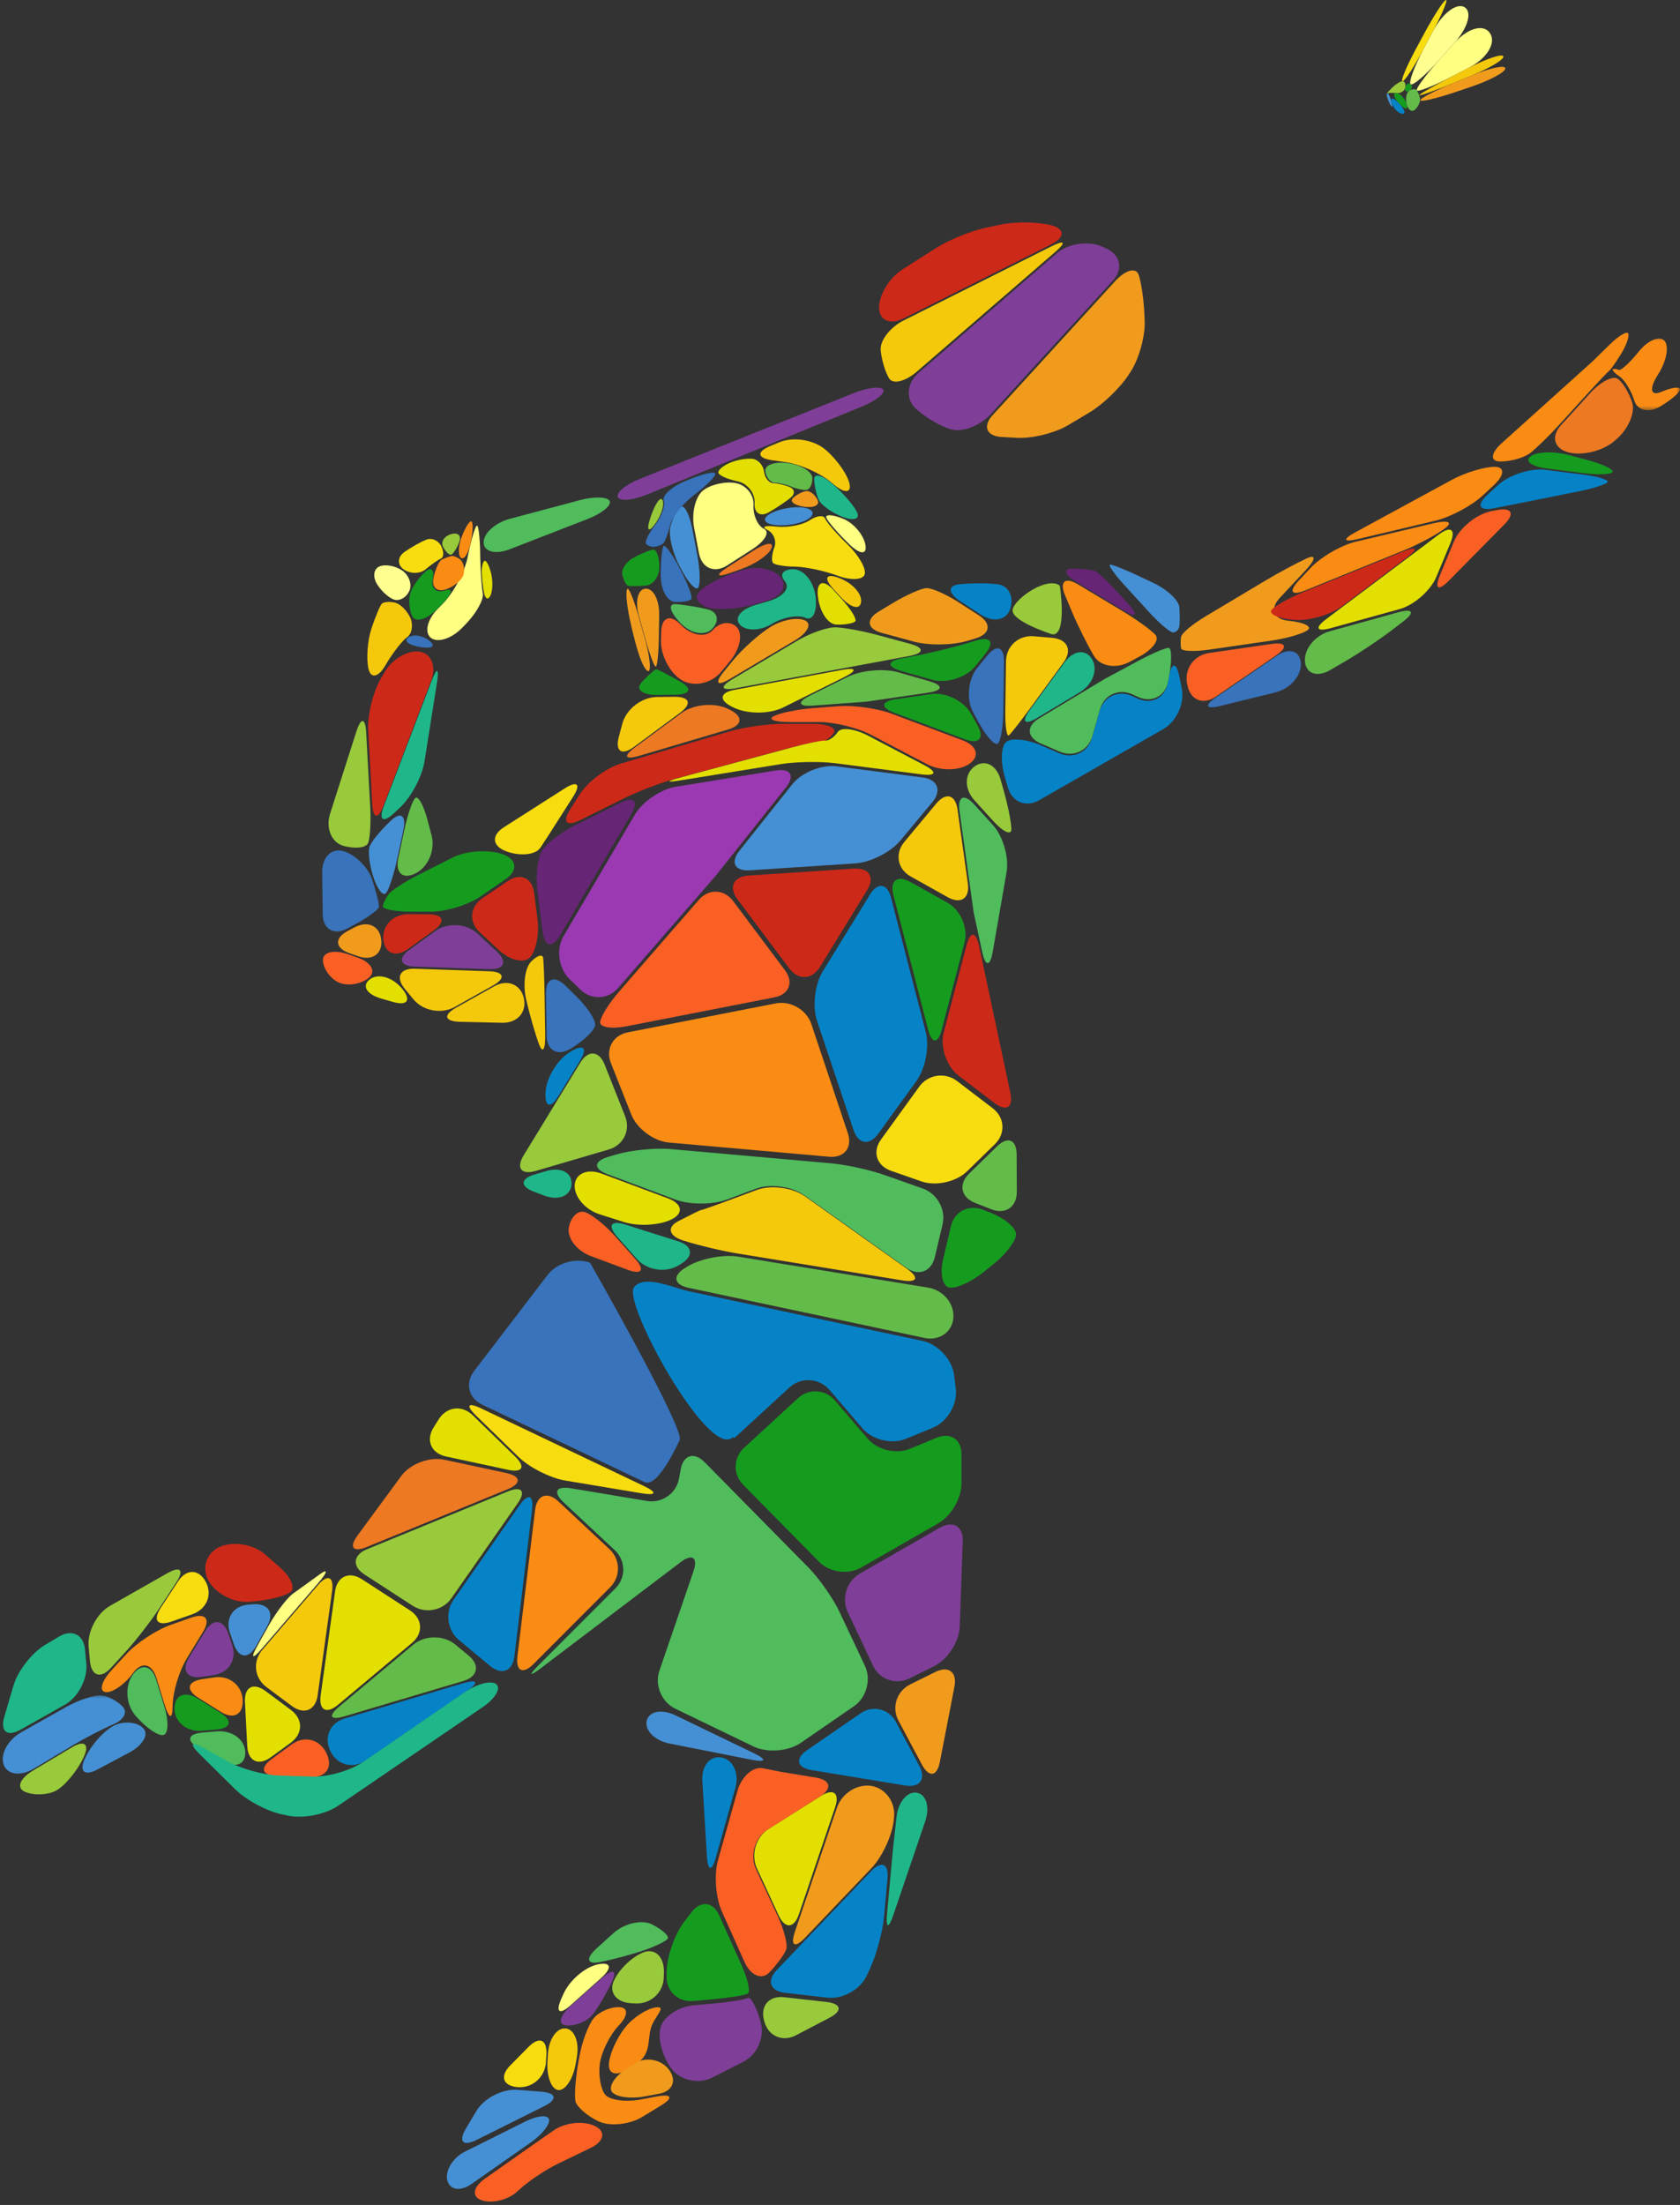 <svg width="234" height="307" viewBox="0 0 234 307" fill="none" xmlns="http://www.w3.org/2000/svg">
<rect x="0" y="0" width="234" height="307" fill="#333333" stroke="none"/>
<path d="M195.354 11.312C195.661 11.306 195.828 11.702 195.729 12.192C195.625 12.687 195.083 13.03 194.51 12.963C193.937 12.9 193.354 12.921 193.203 13.015C193.057 13.103 193.354 12.765 193.864 12.249C194.38 11.733 195.047 11.312 195.354 11.312Z" fill="#98CA3B"/>
<path d="M195.943 14.556C195.724 13.743 195.083 13.03 194.51 12.962C193.937 12.9 194.114 13.556 194.906 14.436C195.693 15.311 196.161 15.363 195.943 14.556Z" fill="#159C1F"/>
<path d="M193.828 14.233C193.63 13.467 193.354 12.921 193.203 13.014C193.057 13.103 193.214 13.728 193.557 14.405C193.901 15.077 194.021 15.004 193.828 14.233Z" fill="#4590D4"/>
<path d="M198.302 6.79L199.599 4.337C200.922 1.847 201.719 -0.095 201.39 0.004C201.057 0.097 199.708 2.191 198.37 4.67L197.213 6.821C195.88 9.3 195.047 11.311 195.354 11.311C195.661 11.306 196.984 9.285 198.302 6.79Z" fill="#F7DC0F"/>
<path d="M194.906 14.437C195.693 15.312 195.854 15.937 195.261 15.827C194.667 15.718 194.021 15.004 193.828 14.233C193.63 13.468 194.115 13.556 194.906 14.437Z" fill="#0683C7"/>
<path d="M196.479 11.733C196.792 11.973 196.708 12.368 196.297 12.624C195.88 12.879 195.625 12.686 195.729 12.191C195.828 11.702 196.167 11.499 196.479 11.733Z" fill="#159C1F"/>
<path d="M197.13 15.228C197.573 14.79 197.865 14.113 197.786 13.722C197.708 13.332 197.51 12.827 197.344 12.592C197.177 12.353 196.708 12.368 196.297 12.623C195.88 12.879 195.724 13.743 195.943 14.556C196.161 15.363 196.693 15.665 197.13 15.228Z" fill="#63BC49"/>
<path d="M203.984 0.999C205.088 1.65 204.458 3.879 202.578 5.978L200.448 8.364C198.567 10.463 196.791 11.973 196.479 11.733C196.166 11.499 196.984 9.285 198.302 6.791L199.599 4.338C200.916 1.848 202.88 0.353 203.984 0.999Z" fill="#FFFF8F"/>
<path d="M204.583 9.441L202.177 10.681C199.672 11.972 197.511 12.826 197.344 12.592C197.177 12.352 198.568 10.462 200.448 8.363L202.578 5.977C204.458 3.878 206.682 3.28 207.552 4.644C208.417 6.003 207.089 8.155 204.583 9.441Z" fill="#FFFF81"/>
<path d="M204.958 10.519L202.469 11.545C199.865 12.618 197.729 13.384 197.698 13.254C197.667 13.123 199.672 11.972 202.177 10.681L204.583 9.441C207.088 8.155 209.245 7.441 209.396 7.847C209.552 8.254 207.562 9.452 204.958 10.519Z" fill="#F4C90C"/>
<path d="M202.76 12.806L204.828 12.108C207.495 11.207 209.661 10.056 209.667 9.53C209.672 9.004 207.562 9.452 204.958 10.52L202.469 11.546C199.864 12.619 197.792 13.697 197.838 13.963C197.891 14.223 200.094 13.702 202.76 12.806Z" fill="#F19B1D"/>
<path d="M50.406 219.879L57.099 224.217C58.87 225.368 58.995 227.4 57.375 228.754L47.083 237.358C45.463 238.707 44.38 238.118 44.666 236.04L46.672 221.566C46.958 219.488 48.63 218.733 50.406 219.879Z" fill="#E3DF01"/>
<path d="M65.266 230.509L63.437 228.989C61.812 227.64 59.182 227.64 57.562 228.994L47.271 237.598C45.651 238.952 45.979 239.562 48.01 238.957L64.526 234.046C66.557 233.447 66.885 231.858 65.266 230.509Z" fill="#63BC49"/>
<path d="M44.281 220.707L36.536 229.722C35.161 231.321 35.422 233.639 37.114 234.899L40.656 237.535C42.349 238.795 43.958 238.134 44.245 236.05L46.25 221.582C46.536 219.498 45.656 219.108 44.281 220.707Z" fill="#F4C90C"/>
<path d="M37.719 244.666L40.516 242.629C42.219 241.384 42.229 239.353 40.536 238.093L36.995 235.457C35.302 234.197 34.016 234.874 34.12 236.973L34.437 243.124C34.541 245.223 36.016 245.91 37.719 244.666Z" fill="#E3DF01"/>
<path d="M65.036 235.436L50.901 245.129C49.161 246.322 46.989 245.764 46.057 243.879L46.01 243.785C45.078 241.895 45.969 239.879 48 239.275L64.516 234.363C66.541 233.764 66.776 234.244 65.036 235.436Z" fill="#0683C7"/>
<path d="M38.599 247.275L43.328 247.421C45.443 247.484 46.406 246.004 45.474 244.119L45.427 244.025C44.495 242.14 42.354 241.624 40.646 242.869L37.854 244.905C36.146 246.15 36.479 247.213 38.599 247.275Z" fill="#FA6024"/>
<path d="M37.448 226.291L35.885 229.082C34.854 230.916 35.135 231.108 36.51 229.509L44.255 220.494C45.63 218.895 45.75 218.317 44.526 219.202L42.312 220.806C42.312 220.806 41.641 221.291 40.812 221.884C39.984 222.483 38.479 224.452 37.448 226.291Z" fill="#FFFF81"/>
<path d="M30.646 215.353C28.781 216.16 28.052 218.265 29.026 220.062C29.995 221.853 32.495 223.181 34.609 223.02L35.26 222.973C37.375 222.812 39.693 222.233 40.443 221.676C41.193 221.124 40.51 219.551 38.917 218.166L36.906 216.41C35.312 215.025 32.51 214.551 30.646 215.353Z" fill="#CD2918"/>
<path d="M26.338 230.78L28.578 227.097C29.677 225.301 31.114 225.457 31.797 227.446L32.344 229.056C33.026 231.04 31.88 232.91 29.781 233.222L28.146 233.467C26.052 233.78 25.239 232.577 26.338 230.78Z" fill="#7F3F98"/>
<path d="M33.802 236.676C33.698 234.634 31.916 233.233 29.817 233.551L28.182 233.796C26.088 234.108 25.843 235.27 27.635 236.395L30.75 238.342C32.541 239.467 33.906 238.717 33.802 236.676Z" fill="#FA8C14"/>
<path d="M34.609 223.415L35.266 223.368C37.375 223.207 38.255 224.566 37.224 226.4L35.661 229.191C34.635 231.03 33.245 230.905 32.568 228.915L32.016 227.306C31.338 225.316 32.5 223.577 34.609 223.415Z" fill="#4590D4"/>
<path d="M34.161 243.91C34.073 242.155 32.286 240.879 30.177 241.061L28.219 241.228C26.109 241.405 25.896 242.384 27.74 243.415L30.979 245.223C32.828 246.254 34.25 245.665 34.161 243.91Z" fill="#50BC5C"/>
<path d="M24.307 237.89C24.307 239.775 26.021 241.161 28.13 240.978L30.088 240.812C32.198 240.634 32.458 239.577 30.666 238.457L27.552 236.509C25.76 235.384 24.307 236.004 24.307 237.89Z" fill="#159C1F"/>
<path d="M21.75 233.874L22.89 237.587C23.505 239.592 23.458 241.379 22.781 241.566C22.104 241.754 20.422 240.629 19.021 239.051L18.922 238.936C17.526 237.358 17.338 234.77 18.51 233.155C19.682 231.54 21.135 231.863 21.75 233.874Z" fill="#50BC5C"/>
<mask id="mask0_372_268" style="mask-type:luminance" maskUnits="userSpaceOnUse" x="0" y="226" width="13" height="17">
<path d="M0 226.571H12.99V242.571H0V226.571Z" fill="white"/>
</mask>
<g mask="url(#mask0_372_268)">
<path d="M11.844 229.686L12.026 231.686C12.213 233.774 10.875 236.316 9.031 237.353L2.854 240.832C1.01 241.868 -3.79086e-05 241.071 0.594 239.056L1.885 234.665C2.479 232.649 4.432 230.134 6.245 229.045L8.219 227.868C10.031 226.78 11.656 227.592 11.844 229.686Z" fill="#1FB789"/>
</g>
<path d="M24.542 220.343L22.13 224.02C20.974 225.78 18.885 228.468 17.458 230.025L15.443 232.228C14.021 233.785 12.713 233.353 12.526 231.259L12.344 229.265C12.156 227.171 13.49 224.629 15.328 223.582L23.302 219.046C25.141 217.999 25.693 218.577 24.542 220.343Z" fill="#98CA3B"/>
<path d="M17.984 244.025L13.583 246.363C11.713 247.353 10.948 246.624 11.88 244.738L11.948 244.603C12.875 242.712 14.739 240.717 16.114 240.15C17.495 239.577 19.224 239.811 19.989 240.67C20.75 241.53 19.854 243.035 17.984 244.025Z" fill="#4590D4"/>
<path d="M26.797 224.753L23.922 225.764C21.927 226.467 21.245 225.608 22.396 223.847L24.807 220.17C25.963 218.41 27.687 218.436 28.656 220.233C29.625 222.024 28.797 224.05 26.797 224.753Z" fill="#F7DC0F"/>
<mask id="mask1_372_268" style="mask-type:luminance" maskUnits="userSpaceOnUse" x="0" y="235" width="19" height="13">
<path d="M0 235.905H18.323V247.905H0V235.905Z" fill="white"/>
</mask>
<g mask="url(#mask1_372_268)">
<path d="M14.198 236.072C13.245 235.937 10.979 236.671 9.135 237.713L2.963 241.187C1.12 242.228 0.016 244.228 0.495 245.655C0.974 247.088 2.833 247.369 4.651 246.285L10.057 243.051C11.875 241.968 14.463 240.629 15.838 240.056C17.213 239.483 17.792 238.416 17.125 237.666C16.463 236.916 15.151 236.202 14.198 236.072Z" fill="#4590D4"/>
</g>
<path d="M7.708 249.363C6.526 249.952 4.609 249.994 3.432 249.457C2.255 248.921 2.776 247.608 4.589 246.525L10 243.296C11.812 242.207 12.537 242.863 11.604 244.749L11.542 244.889C10.609 246.775 8.896 248.78 7.708 249.363Z" fill="#98CA3B"/>
<path d="M28.453 243.425L31.693 245.233C33.542 246.264 36.755 247.149 38.87 247.217L43.599 247.358C45.719 247.42 48.849 246.504 50.589 245.311L64.724 235.618C66.463 234.425 68.438 233.92 69.13 234.498C69.823 235.071 68.969 236.504 67.219 237.696L47.083 251.431C45.339 252.623 42.245 253.238 40.167 252.806L39.255 252.613C37.182 252.181 34.281 250.629 32.781 249.144L27.828 244.248C26.328 242.764 26.604 242.394 28.453 243.425Z" fill="#1FB789"/>
<path d="M28.271 227.212L26.026 230.895C24.932 232.691 24.042 235.681 24.042 237.566C24.042 239.452 23.542 239.348 22.927 237.343L21.787 233.629C21.172 231.619 19.724 231.296 18.552 232.91C17.38 234.525 15.656 235.723 14.703 235.593C13.75 235.462 14.13 234.093 15.552 232.535L17.573 230.332C18.995 228.775 21.766 226.941 23.766 226.238L26.641 225.228C28.635 224.525 29.365 225.415 28.271 227.212Z" fill="#FA8C14"/>
<path d="M66.437 73.181C66.646 73.181 66.844 74.884 66.88 76.983V77.274C66.917 79.373 67.083 81.759 67.25 82.603C67.417 83.446 66.365 85.358 64.896 86.873L64.37 87.41C62.906 88.925 60.953 89.55 60.01 88.806C59.073 88.056 59.516 86.238 61 84.743L61.641 84.092C63.13 82.592 64.682 79.712 65.12 77.66L65.276 76.899C65.708 74.847 66.229 73.181 66.437 73.181Z" fill="#FFFF81"/>
<path d="M94.083 238.832L104.969 244.087C106.87 245.009 106.729 245.421 104.651 245.009L93.291 242.769C91.213 242.358 89.776 240.936 90.078 239.592C90.385 238.254 92.177 237.91 94.083 238.832Z" fill="#4590D4"/>
<path d="M124.791 239.759L128.036 245.858C129.031 247.712 128.135 248.942 126.047 248.598L113.068 246.457C110.979 246.113 110.693 244.863 112.437 243.666L119.844 238.567C121.583 237.369 123.797 237.905 124.791 239.759Z" fill="#0683C7"/>
<path d="M132.938 234.848L130.911 245.306C130.516 247.368 129.391 247.535 128.401 245.676L125.151 239.582C124.156 237.723 124.891 235.457 126.786 234.519L130.229 232.816C132.12 231.874 133.333 232.785 132.938 234.848Z" fill="#F19B1D"/>
<path d="M116.937 224.441L120.474 231.946C121.375 233.852 120.687 236.363 118.948 237.561L111.542 242.66C109.797 243.858 106.844 244.082 104.937 243.16L94.052 237.905C92.151 236.983 91.156 234.628 91.838 232.639L96.573 218.826C97.255 216.837 96.443 216.259 94.76 217.535L75.401 232.212C73.719 233.488 73.562 233.311 75.057 231.816L85.719 221.149C87.208 219.655 87.166 217.28 85.625 215.837L78.516 209.191C76.974 207.753 77.422 206.868 79.51 207.217L90.115 208.983C92.203 209.332 94.203 207.936 94.573 205.868L94.802 204.623C95.172 202.556 96.677 202.097 98.156 203.597L112.63 218.28C114.109 219.78 116.036 222.54 116.937 224.441Z" fill="#50BC5C"/>
<path d="M116.318 251.635L111.276 266.53C110.599 268.52 109.338 268.588 108.453 266.681L105.427 260.14C104.547 258.233 105.276 255.77 107.062 254.64L114.302 250.072C116.088 248.942 116.995 249.645 116.318 251.635Z" fill="#E3DF01"/>
<path d="M102.422 248.952L99.719 258.582C99.151 260.603 98.588 260.545 98.463 258.446L97.828 247.931C97.703 245.832 98.911 244.394 100.526 244.712C102.14 245.03 102.989 246.931 102.422 248.952Z" fill="#0683C7"/>
<path d="M124.875 252.983L124.396 257.275L123.557 266.421C123.365 268.514 123.76 268.593 124.438 266.603L128.865 253.598C129.542 251.608 129.016 249.817 127.693 249.603C126.37 249.384 125.109 250.9 124.875 252.983Z" fill="#1FB789"/>
<path d="M74.536 210.217L72.073 230.603C71.823 232.691 72.828 233.17 74.318 231.675L84.979 221.009C86.474 219.514 86.432 217.139 84.891 215.696L77.781 209.05C76.24 207.613 74.786 208.134 74.536 210.217Z" fill="#FA8C14"/>
<path d="M74.104 210.228L71.646 230.614C71.396 232.697 69.875 233.296 68.25 231.942L63.917 228.338C62.297 226.989 61.958 224.494 63.161 222.765L72.375 209.577C73.583 207.853 74.354 208.145 74.104 210.228Z" fill="#0683C7"/>
<path d="M55.885 205.509L49.818 213.764C48.568 215.457 49.146 216.186 51.104 215.384L70.708 207.348C72.667 206.546 72.573 205.535 70.505 205.087L61.896 203.243C59.823 202.796 57.135 203.811 55.885 205.509Z" fill="#ED7922"/>
<path d="M62.875 222.525L72.088 209.337C73.297 207.613 72.687 206.863 70.724 207.665L51.12 215.702C49.161 216.504 49.016 218.087 50.786 219.233L57.479 223.572C59.255 224.723 61.672 224.254 62.875 222.525Z" fill="#98CA3B"/>
<path d="M123.615 261.566L123.125 266.925C122.932 269.014 122.047 272.253 121.151 274.155L120.698 275.123C119.797 277.024 117.365 278.378 115.26 278.139L109.38 277.472C107.276 277.238 106.75 275.806 108.208 274.28L121.328 260.54C122.781 259.019 123.807 259.477 123.615 261.566Z" fill="#0683C7"/>
<path d="M60.864 95.04L59.12 106.051C58.786 108.129 57.271 110.978 55.729 112.421L54.896 113.202C53.354 114.639 52.708 114.217 53.458 112.254L60.104 94.843C60.854 92.874 61.193 92.968 60.864 95.04Z" fill="#1FB789"/>
<path d="M60.109 116.306L59.531 114.124C58.989 112.093 58.234 110.744 57.844 111.108C57.448 111.473 56.776 113.436 56.333 115.489L55.479 119.499C55.036 121.556 56.114 122.494 57.885 121.598C59.656 120.707 60.651 118.337 60.109 116.306Z" fill="#63BC49"/>
<path d="M51.849 111.931L51.292 101.66C51.177 99.566 51.943 96.389 53 94.571L53.583 93.566C54.646 91.748 56.823 90.483 58.458 90.738C60.089 90.993 60.802 92.795 60.052 94.759L53.411 112.175C52.661 114.139 51.958 114.029 51.849 111.931Z" fill="#CD2918"/>
<path d="M56.177 115.618L55.318 119.623C54.88 121.681 54.193 123.78 53.792 124.311C53.385 124.847 52.599 123.894 52.031 122.191C51.464 120.488 51.224 118.54 51.49 117.842C51.755 117.139 53.094 115.524 54.474 114.233C55.854 112.941 56.615 113.561 56.177 115.618Z" fill="#4590D4"/>
<path d="M51.005 102.014L51.562 112.285C51.677 114.384 51.552 116.649 51.281 117.353C51.015 118.051 49.458 118.233 47.812 117.764C46.161 117.29 45.338 115.285 45.979 113.285L49.64 101.842C50.281 99.842 50.89 99.915 51.005 102.014Z" fill="#98CA3B"/>
<path d="M52.776 126.254C52.823 125.853 52.401 124.15 51.833 122.447C51.266 120.743 49.469 118.978 47.818 118.504C46.167 118.035 44.849 119.353 44.875 121.452L44.948 127.28C44.974 129.379 46.505 130.275 48.375 129.28L49.318 128.775C51.187 127.78 52.734 126.65 52.776 126.254Z" fill="#3873BB"/>
<path d="M53.104 130.863C52.906 128.91 51.234 128.129 49.37 129.124L48.422 129.629C46.557 130.624 46.661 132.004 48.661 132.712L49.849 133.129C51.844 133.837 53.302 132.822 53.104 130.863Z" fill="#F19B1D"/>
<path d="M56.005 137.655C54.682 136.051 52.672 135.468 51.51 136.358C50.349 137.244 51.057 138.442 53.094 139.03L54.719 139.499C56.75 140.088 57.328 139.265 56.005 137.655Z" fill="#E3DF01"/>
<path d="M44.979 133.65C44.979 134.775 45.922 136.16 47.083 136.749C48.25 137.337 50.135 137.092 51.291 136.207C52.453 135.316 51.776 134.025 49.781 133.316L48.594 132.9C46.594 132.191 44.979 132.53 44.979 133.65Z" fill="#FA6024"/>
<path d="M91.812 85.639L91.76 89.03C91.724 91.129 91.531 92.827 91.333 92.816C91.13 92.806 90.505 91.16 89.937 89.134L88.99 85.754C88.422 83.728 88.838 82.035 89.917 81.962C91 81.894 91.849 83.54 91.812 85.639Z" fill="#F19B1D"/>
<path d="M110.687 89.181L101.698 94.514C99.88 95.593 99.489 95.145 100.823 93.514L102.104 91.947C103.437 90.317 105.797 88.218 107.375 87.259C108.948 86.301 111.068 85.905 112.104 86.374C113.14 86.843 112.505 88.103 110.687 89.181Z" fill="#F19B1D"/>
<path d="M218.427 63.337L221.177 64.072C223.224 64.614 224.76 65.348 224.609 65.707C224.453 66.067 222.625 66.14 220.526 65.874L215.448 65.223C213.344 64.952 212.328 64.202 213.182 63.546C214.031 62.89 216.38 62.796 218.427 63.337Z" fill="#159C1F"/>
<path d="M200.406 74.426L184.76 86.171C183.073 87.442 183.354 88.014 185.396 87.447L194.927 84.811C196.969 84.249 199.276 82.218 200.083 80.275L202.005 75.65C202.812 73.707 202.094 73.16 200.406 74.426Z" fill="#E3DF01"/>
<path d="M209.557 72.999L201.802 80.853C200.318 82.358 199.771 81.999 200.578 80.056L202.495 75.431C203.302 73.488 205.641 71.582 207.719 71.171L208.479 71.025C210.557 70.613 211.042 71.499 209.557 72.999Z" fill="#FA6024"/>
<path d="M100.182 266.697L103.333 273.718C104.193 275.634 104.552 277.369 104.135 277.587C103.724 277.806 101.672 278.139 99.562 278.332L96.568 278.603C94.458 278.796 92.786 277.249 92.844 275.15L92.859 274.442C92.911 272.343 93.995 269.285 95.271 267.608L96.312 266.249C97.588 264.577 99.323 264.775 100.182 266.697Z" fill="#159C1F"/>
<path d="M115.521 280.946L110.875 283.374C109 284.358 107.031 283.509 106.469 281.483L106.422 281.311C105.865 279.285 107.115 277.837 109.224 278.077L115.099 278.738C117.208 278.978 117.396 279.967 115.521 280.946Z" fill="#98CA3B"/>
<path d="M121.375 248.66C123.349 248.983 124.755 250.941 124.526 253.03L124.469 253.54C124.234 255.624 122.864 258.556 121.406 260.082L112.146 269.78C110.687 271.306 110.057 270.926 110.729 268.936L116.583 251.676C117.26 249.686 119.406 248.337 121.375 248.66Z" fill="#F19B1D"/>
<path d="M82.693 281.009C81.943 281.921 81.042 284.343 80.687 286.41L80.505 287.436C80.151 289.509 79.995 291.806 80.156 292.566C80.323 293.327 81.74 294.572 83.318 295.337C84.901 296.108 87.646 295.837 89.453 294.744L92.016 293.186C93.823 292.087 93.599 291.509 91.516 291.895L89.255 292.316C87.172 292.707 84.963 292.415 84.318 291.671C83.672 290.926 83.328 288.983 83.547 287.337C83.766 285.686 84.969 283.28 86.234 281.957C87.5 280.639 87.521 279.52 86.286 279.462C85.052 279.405 83.443 280.098 82.693 281.009Z" fill="#FA8C14"/>
<path d="M90.646 282.421C90.229 283.931 90.62 285.983 88.865 287.166L87.609 288.009C85.854 289.186 84.609 288.806 84.828 287.16C85.047 285.509 86.25 283.103 87.516 281.78C88.781 280.462 90.646 279.431 91.682 279.478C92.714 279.525 91.062 280.91 90.646 282.421Z" fill="#FA8C14"/>
<path d="M91.807 291.515L89.755 291.895C87.865 292.249 85.859 291.983 85.276 291.306C84.693 290.635 85.505 289.218 87.099 288.15L88.24 287.379C89.828 286.312 92.036 286.661 93.172 288.161C94.307 289.661 93.698 291.161 91.807 291.515Z" fill="#F19B1D"/>
<path d="M114.172 250.165L106.932 254.733C105.146 255.863 104.417 258.326 105.297 260.233L108.323 266.774C109.208 268.681 109.739 270.759 109.515 271.41C109.292 272.061 108.245 273.493 107.177 274.608C106.114 275.727 104.552 275.076 103.693 273.154L100.542 266.134C99.682 264.212 99.443 261.019 100.01 258.993L102.713 249.368C103.281 247.342 104.875 245.925 106.265 246.201L108.792 246.701L113.625 247.498C115.713 247.842 115.958 249.035 114.172 250.165Z" fill="#FA6024"/>
<path d="M80.354 286.363L80.177 287.394C79.818 289.462 78.745 291.077 77.781 291.004C76.818 290.926 76.13 289.16 76.25 287.066L76.312 286.03C76.432 283.936 77.531 282.322 78.766 282.426C80 282.53 80.708 284.295 80.354 286.363Z" fill="#F4C90C"/>
<path d="M85.234 275.911C84.474 277.556 83.25 279.635 82.5 280.546C81.75 281.457 80.141 282.109 78.906 282.004C77.667 281.9 77.943 280.671 79.516 279.265L83.76 275.473C85.333 274.067 85.995 274.26 85.234 275.911Z" fill="#7F3F98"/>
<path d="M92.474 274.613L92.453 275.322C92.401 277.421 90.641 279.046 88.526 278.947L87.974 278.921C85.854 278.827 84.755 277.41 85.516 275.759C86.276 274.113 88.161 272.337 89.729 271.796C91.297 271.254 92.526 272.514 92.474 274.613Z" fill="#98CA3B"/>
<path d="M82.266 299.061L77.849 301.191C75.943 302.108 73.385 303.832 72.146 305.04C70.901 306.249 68.672 306.847 67.161 306.374C65.656 305.9 65.838 304.535 67.568 303.321L74.24 298.629C74.24 298.629 75.526 297.733 77.115 296.624C78.703 295.514 81.271 295.243 82.854 296.009C84.432 296.78 84.172 298.144 82.266 299.061Z" fill="#FA6024"/>
<path d="M76.104 286.061L76.047 287.098C75.927 289.197 74.162 290.759 72.104 290.598C70.047 290.436 69.583 289.082 71.062 287.582L73.635 284.983C75.12 283.483 76.224 283.968 76.104 286.061Z" fill="#F7DC0F"/>
<path d="M73.161 295.389L64.771 299.571C63.083 300.415 61.979 302.202 62.302 303.566C62.63 304.926 64.141 305.16 65.682 304.077L73.953 298.28C75.495 297.202 76.625 295.775 76.479 295.097C76.333 294.415 74.849 294.545 73.161 295.389Z" fill="#4590D4"/>
<path d="M66.338 293.942L64.891 296.379C63.818 298.186 64.479 298.89 66.375 297.947L75.797 293.249C77.688 292.301 77.51 291.4 75.396 291.233L72.109 290.973C69.995 290.801 67.412 292.134 66.338 293.942Z" fill="#4590D4"/>
<path d="M90.859 267.962C89.416 267.223 86.974 267.77 85.411 269.186L83.104 271.275C81.541 272.692 81.745 273.551 83.557 273.186C85.37 272.827 88.109 272.093 89.677 271.551C91.245 271.009 92.729 270.29 92.995 269.942C93.26 269.593 92.307 268.707 90.859 267.962Z" fill="#50BC5C"/>
<path d="M78.198 278.254L78.474 277.634C79.328 275.712 81.495 273.863 83.307 273.498C85.12 273.139 85.312 273.988 83.74 275.394L79.495 279.186C77.922 280.592 77.338 280.176 78.198 278.254Z" fill="#FFFF81"/>
<path d="M103.568 287.046L99.193 289.275C97.307 290.233 94.766 289.671 93.516 288.02C92.266 286.363 91.589 283.801 92.005 282.291C92.422 280.78 94.474 279.4 96.583 279.207L99.578 278.936C101.693 278.744 103.74 278.41 104.156 278.192C104.573 277.973 105.359 279.436 105.922 281.462L105.969 281.634C106.526 283.66 105.453 286.082 103.568 287.046Z" fill="#7F3F98"/>
<path d="M87.453 143.733L108.041 139.707C110.12 139.301 112.344 140.587 113.01 142.582L118.094 157.785C118.76 159.78 117.594 161.243 115.479 161.056L93.166 159.077C91.057 158.889 88.719 157.155 87.942 155.202L85.088 148.009C84.317 146.051 85.375 144.139 87.453 143.733Z" fill="#FA8C14"/>
<path d="M121.167 124.571L114.594 135.264C113.489 137.056 113.135 140.129 113.802 142.123L118.885 157.326C119.552 159.321 121.094 159.556 122.328 157.847L127.661 150.488C128.896 148.78 129.474 145.748 128.948 143.712L124.114 125.009C123.594 122.972 122.271 122.78 121.167 124.571Z" fill="#0683C7"/>
<path d="M72.963 138.978C73.411 140.926 72.052 142.457 69.932 142.405L64.031 142.265C61.916 142.212 61.693 141.327 63.536 140.296L68.818 137.332C70.661 136.296 72.521 137.035 72.963 138.978Z" fill="#F4C90C"/>
<path d="M84.797 160.045L74.635 163.025C72.604 163.623 71.844 162.65 72.943 160.853L80.833 147.946C81.932 146.155 83.448 146.28 84.224 148.238L87.073 155.431C87.849 157.384 86.828 159.452 84.797 160.045Z" fill="#98CA3B"/>
<path d="M133.318 150.525L138.276 154.311C139.953 155.592 140.088 157.827 138.578 159.301L134.698 163.087C133.187 164.561 130.344 165.191 128.349 164.494L124.094 163.009C122.094 162.306 121.474 160.358 122.713 158.655L128.042 151.29C129.276 149.587 131.641 149.244 133.318 150.525Z" fill="#F7DC0F"/>
<path d="M141.625 165.962L141.604 160.754C141.599 158.655 140.37 158.15 138.859 159.624L134.979 163.41C133.469 164.884 133.844 166.707 135.813 167.483L138.068 168.368C140.036 169.139 141.63 168.066 141.625 165.962Z" fill="#63BC49"/>
<path d="M68.625 137.238L63.339 140.202C61.495 141.238 58.917 140.759 57.578 139.129L56.396 137.697C55.057 136.066 55.687 134.806 57.802 134.879L68.13 135.233C70.245 135.306 70.469 136.207 68.625 137.238Z" fill="#F4C90C"/>
<path d="M94.818 94.946C93.141 93.988 91.62 93.207 91.417 93.196C91.219 93.186 90.307 93.988 89.385 94.983C88.464 95.983 89.438 96.775 91.557 96.754L94.016 96.728C96.135 96.702 96.495 95.91 94.818 94.946Z" fill="#159C1F"/>
<path d="M88.297 103.994L94.713 99.249C96.416 97.994 96.073 96.999 93.953 97.02L91.495 97.046C89.375 97.067 87.219 98.733 86.682 100.765L86.192 102.588C85.656 104.619 86.594 105.249 88.297 103.994Z" fill="#F4C90C"/>
<path d="M162.042 101.504L144.75 111.41C142.917 112.462 140.958 111.675 140.385 109.655L139.927 108.061C139.349 106.035 139.443 103.915 140.141 103.316C140.833 102.717 142.974 102.91 144.917 103.748L147.542 104.879C149.49 105.717 151.531 104.754 152.104 102.733L153.167 98.993C153.74 96.972 155.771 96.04 157.693 96.915L158.469 97.269C160.391 98.144 162.266 97.181 162.646 95.113L162.812 94.228C163.193 92.16 163.844 92.155 164.266 94.212L164.604 95.868C165.021 97.931 163.875 100.452 162.042 101.504Z" fill="#0683C7"/>
<path d="M177.703 91.275L169.318 97.004C167.573 98.197 165.818 97.493 165.401 95.436L165.349 95.202C164.932 93.139 166.291 91.228 168.39 90.921L177.068 89.665C179.166 89.358 179.448 90.082 177.703 91.275Z" fill="#FA6024"/>
<path d="M108.687 80.348C109.719 81.556 108.906 83.02 106.875 83.619L105.005 84.166C102.974 84.765 100.203 84.973 98.818 84.634C97.427 84.296 96.713 83.395 97.219 82.624C97.724 81.853 99.75 80.655 101.75 79.952L103.208 79.436C105.203 78.733 107.656 79.14 108.687 80.348Z" fill="#672576"/>
<path d="M94.578 78.957L94.859 79.494C95.838 81.358 96.479 83.103 96.291 83.395C96.099 83.687 95.067 83.869 93.984 83.806C92.906 83.739 92.026 82.077 92.026 80.088C92.026 78.103 92.203 76.285 92.416 76.035C92.63 75.785 93.599 77.093 94.578 78.957Z" fill="#3873BB"/>
<path d="M79.818 110.941L76.458 116.212C76.458 116.212 75.927 117.025 75.271 118.025C74.615 119.025 72.49 119.254 70.521 118.535C68.552 117.816 68.401 116.316 70.182 115.181L78.641 109.785C80.427 108.65 80.953 109.165 79.818 110.941Z" fill="#F7DC0F"/>
<path d="M78 130.254L87.922 113.358C88.984 111.546 88.312 110.832 86.417 111.775L80.167 114.879C78.271 115.816 76.203 117.379 75.547 118.363C74.891 119.348 74.573 121.837 74.838 123.921L75.588 129.769C75.854 131.853 76.932 132.072 78 130.254Z" fill="#672576"/>
<path d="M82.901 142.702C82.953 141.968 81.771 140.187 80.26 138.713L78.719 137.208C77.208 135.739 76.01 136.244 76.042 138.343L76.135 144.181C76.167 146.28 77.667 147.103 79.479 146.015L79.521 145.989C81.333 144.9 82.849 143.431 82.901 142.702Z" fill="#3873BB"/>
<path d="M97.333 125.29L86.193 138.108C84.812 139.697 83.646 141.582 83.594 142.311C83.542 143.04 85.182 143.301 87.26 142.894L107.849 138.868C109.927 138.462 110.589 136.769 109.328 135.082L102.125 125.467C100.859 123.78 98.719 123.702 97.333 125.29Z" fill="#FA6024"/>
<path d="M136.37 131.702L140.729 152.155C141.167 154.212 140.161 154.837 138.484 153.556L133.526 149.769C131.849 148.488 130.917 145.801 131.448 143.764L134.614 131.66C135.146 129.629 135.932 129.644 136.37 131.702Z" fill="#CD2918"/>
<path d="M139.354 108.498L139.807 110.097C140.385 112.118 140.859 114.509 140.87 115.436C140.88 116.363 139.734 115.847 138.318 114.285L135.724 111.425C134.307 109.863 134.312 107.759 135.734 106.717C137.156 105.681 138.776 106.477 139.354 108.498Z" fill="#98CA3B"/>
<path d="M138.271 132.536L140.198 121.437C140.562 119.364 139.703 116.421 138.286 114.859L135.693 112.004C134.271 110.442 133.359 110.864 133.651 112.942L135.609 126.999L136.812 132.562C137.255 134.614 137.906 134.603 138.271 132.536Z" fill="#50BC5C"/>
<path d="M126.833 122.816L131.964 125.686C133.813 126.717 134.875 129.202 134.344 131.233L131.182 143.337C130.651 145.374 129.797 145.368 129.271 143.337L124.443 124.634C123.917 122.598 124.984 121.785 126.833 122.816Z" fill="#159C1F"/>
<path d="M70.739 122.671L67.198 125.061C65.443 126.244 65.276 128.369 66.823 129.806L69.469 132.27C71.016 133.707 72.953 134.171 73.807 133.306C74.656 132.441 75.13 130.051 74.864 127.968L74.396 124.301C74.125 122.218 72.489 121.488 70.739 122.671Z" fill="#CD2918"/>
<path d="M57.812 134.582L68.135 134.936C70.255 135.009 70.719 133.905 69.177 132.467L66.531 130.004C64.984 128.566 62.344 128.4 60.63 129.639L57.078 132.207C55.365 133.446 55.698 134.509 57.812 134.582Z" fill="#7F3F98"/>
<path d="M57.083 126.921L60.031 126.931C62.151 126.937 65.281 125.968 67.016 124.765L70.448 122.39C72.187 121.187 72 119.645 70.031 118.942C68.062 118.239 64.937 118.442 63.047 119.4L58.286 121.806C56.396 122.76 54.541 123.963 54.135 124.499C53.734 125.03 53.37 125.786 53.323 126.187C53.281 126.582 54.963 126.911 57.083 126.921Z" fill="#159C1F"/>
<path d="M56.854 132.119L60.406 129.546C62.12 128.311 61.792 127.301 59.672 127.296L56.88 127.285C54.76 127.28 53.203 128.858 53.401 130.816C53.594 132.77 55.146 133.353 56.854 132.119Z" fill="#CD2918"/>
<path d="M75.651 133.384C75.724 133.973 75.812 136.155 75.844 138.254L75.937 144.087C75.969 146.186 75.578 146.754 75.062 145.358C74.547 143.957 73.745 141.17 73.281 139.139C72.812 137.103 73.12 134.754 73.974 133.889C74.823 133.025 75.573 132.801 75.651 133.384Z" fill="#F4C90C"/>
<path d="M80.781 147.692L77.791 152.582C76.698 154.379 75.885 154.171 75.984 152.119C76.083 150.067 77.635 147.52 79.448 146.437L79.489 146.411C81.302 145.322 81.88 145.9 80.781 147.692Z" fill="#0683C7"/>
<path d="M79.234 170.889C78.953 172.368 80.333 174.16 82.318 174.899L87.401 176.79C89.385 177.524 89.865 176.847 88.463 175.264L85.724 172.17C84.323 170.592 82.417 169.066 81.463 168.764C80.51 168.462 79.51 169.415 79.234 170.889Z" fill="#FA6024"/>
<path d="M89.666 206.894L67.057 196.113C65.146 195.201 64.823 195.655 66.338 197.128L72.219 202.852C73.729 204.321 76.651 205.795 78.74 206.144L89.344 207.91C91.432 208.259 91.578 207.806 89.666 206.894Z" fill="#F7DC0F"/>
<path d="M62.12 202.79L70.729 204.639C72.797 205.082 73.25 204.254 71.739 202.78L65.859 197.061C64.349 195.587 62.219 195.842 61.099 197.624L60.39 198.754C59.276 200.54 60.052 202.348 62.12 202.79Z" fill="#E3DF01"/>
<path d="M119.771 219.093L130.906 212.712C132.745 211.66 134.172 212.509 134.094 214.608L133.677 226.488C133.599 228.587 132.005 231.051 130.109 231.988L126.672 233.691C124.776 234.629 122.51 233.848 121.615 231.947L118.073 224.441C117.177 222.54 117.937 220.145 119.771 219.093Z" fill="#7F3F98"/>
<path d="M133.922 202.451V206.566C133.922 208.597 132.484 211.071 130.703 212.087L119.922 218.264C118.146 219.285 115.542 218.931 114.109 217.477L103.51 206.722C102.073 205.269 102.13 202.967 103.635 201.587L111.151 194.675C112.651 193.295 114.948 193.431 116.281 194.977L120.875 200.332C122.203 201.884 124.818 202.509 126.713 201.727L130.49 200.175C132.385 199.399 133.922 200.415 133.922 202.451Z" fill="#159C1F"/>
<path d="M128.76 186.28L95.917 179.306C93.844 178.869 93.63 177.624 95.443 176.53L95.766 176.332C97.573 175.238 100.734 174.624 102.823 174.968L129.281 179.28C131.375 179.619 132.943 181.504 132.792 183.488C132.635 185.473 130.833 186.723 128.76 186.28Z" fill="#63BC49"/>
<path d="M132.448 170.733L131.375 175.28C130.89 177.327 131.276 179.108 132.239 179.27C133.203 179.426 135.312 178.478 136.958 177.15L138.489 175.916C140.135 174.587 141.489 172.785 141.521 171.89C141.552 170.994 139.979 169.64 138.01 168.869L136.896 168.431C134.922 167.655 132.932 168.686 132.448 170.733Z" fill="#159C1F"/>
<path d="M104.26 121.905L118.953 120.941C121.068 120.806 121.885 122.144 120.781 123.936L114.208 134.629C113.104 136.425 111.187 136.509 109.922 134.821L102.719 125.207C101.458 123.519 102.146 122.04 104.26 121.905Z" fill="#CD2918"/>
<path d="M133.37 112.717L134.807 123.009C135.099 125.092 133.833 125.941 131.99 124.91L126.854 122.04C125.01 121.009 124.604 118.858 125.953 117.238L130.406 111.884C131.755 110.264 133.083 110.639 133.37 112.717Z" fill="#F4C90C"/>
<path d="M144.724 100.024L153.911 94.509L158.625 91.972C160.489 90.972 162.349 90.181 162.776 90.207C163.203 90.228 163.239 91.925 162.859 93.988L162.693 94.879C162.312 96.946 160.437 97.91 158.51 97.035L157.739 96.681C155.812 95.806 153.786 96.738 153.213 98.759L152.151 102.498C151.573 104.519 149.536 105.483 147.588 104.644L144.963 103.514C143.021 102.675 142.911 101.113 144.724 100.024Z" fill="#50BC5C"/>
<path d="M152.099 91.78C152.974 93.234 152.214 95.296 150.401 96.385L144.5 99.931C142.688 101.02 142.224 100.525 143.464 98.822L148.271 92.234C149.51 90.53 151.229 90.327 152.099 91.78Z" fill="#1FB789"/>
<path d="M195.427 86.545L193.807 87.78C192.125 89.061 189.281 90.962 187.453 92.024L185.286 93.29C183.458 94.353 181.88 93.8 181.76 92.061C181.646 90.316 183.203 88.446 185.245 87.884L194.776 85.248C196.812 84.686 197.109 85.264 195.427 86.545Z" fill="#63BC49"/>
<path d="M169.989 98.29L177.677 96.394C179.734 95.884 181.302 94.061 181.187 92.322C181.068 90.577 179.557 90.134 177.812 91.327L169.427 97.056C167.682 98.249 167.932 98.801 169.989 98.29Z" fill="#3873BB"/>
<path d="M156.573 81.421L160.005 85.181C161.427 86.738 162.927 88.025 163.354 88.046C163.781 88.072 164.188 87.692 164.266 87.192C164.339 86.692 164.339 85.509 164.266 84.546C164.188 83.587 162.578 82.072 160.667 81.171L158.745 80.264C156.833 79.358 154.995 78.619 154.641 78.613C154.286 78.603 155.151 79.863 156.573 81.421Z" fill="#4590D4"/>
<path d="M150.104 81.15L156.479 84.978C158.292 86.066 158.609 85.686 157.187 84.129L155.995 82.816C154.573 81.259 153.094 79.811 152.682 79.587C152.276 79.363 150.797 79.176 149.385 79.176C147.969 79.176 148.292 80.061 150.104 81.15Z" fill="#672576"/>
<path d="M167.927 85.811L176.25 80.837C178.068 79.754 180.635 78.374 181.995 77.754C183.349 77.129 183.281 77.879 181.838 79.415L178.26 83.243C176.823 84.785 177.364 86.212 179.469 86.431L179.526 86.436C181.635 86.65 182.802 87.233 182.135 87.733C181.469 88.233 179.229 88.884 177.135 89.186L168.453 90.446C166.359 90.749 164.594 90.681 164.51 90.285C164.432 89.894 164.427 89.17 164.505 88.676C164.578 88.176 166.109 86.894 167.927 85.811Z" fill="#F19B1D"/>
<path d="M195.917 77.65L186.932 84.395C185.245 85.666 182.167 86.515 180.057 86.296L180.005 86.291C177.896 86.077 176.62 85.437 177.156 84.864C177.693 84.286 179.719 83.176 181.677 82.379L195.427 76.796C197.385 75.999 197.604 76.385 195.917 77.65Z" fill="#CD2918"/>
<path d="M94.781 86.749L94.797 86.765C96.26 88.286 98.26 88.603 99.26 87.484C100.26 86.364 99.943 85.181 98.557 84.843C97.172 84.504 95.167 84.181 94.083 84.114C93.005 84.051 93.312 85.228 94.781 86.749Z" fill="#50BC5C"/>
<path d="M96.427 73.644L97.109 77.202C97.505 79.264 97.568 81.332 97.255 81.811C96.938 82.296 95.891 81.176 94.911 79.311L94.625 78.775C93.646 76.91 93.088 74.473 93.375 73.337C93.667 72.197 94.302 70.967 94.807 70.587C95.307 70.212 96.036 71.582 96.427 73.644Z" fill="#4590D4"/>
<path d="M102.635 87.337C103.484 88.254 103.089 90.316 101.755 91.952L100.474 93.514C99.141 95.144 96.698 95.691 95.021 94.733C93.344 93.775 92.021 91.296 92.062 89.191L92.088 88.03C92.13 85.926 93.349 85.457 94.818 86.973L94.833 86.993C96.302 88.509 98.297 88.832 99.297 87.712C100.297 86.587 101.792 86.426 102.635 87.337Z" fill="#FA6024"/>
<path d="M90.391 93.385C90.099 93.697 89.427 92.541 88.885 90.796C88.344 89.051 87.698 86.348 87.448 84.749C87.192 83.15 87.192 81.91 87.448 81.978C87.698 82.051 88.364 83.749 88.932 85.77L89.885 89.15C90.453 91.176 90.677 93.072 90.391 93.385Z" fill="#F19B1D"/>
<path d="M225.766 49.322C226.484 48.171 226.948 46.889 226.802 46.462C226.656 46.035 225.484 46.718 224.193 47.988L221.849 50.29L209.193 61.681C207.62 63.093 207.521 64.249 208.969 64.254C210.411 64.264 212.276 63.743 213.125 63.082C213.979 62.426 215.818 60.629 217.239 59.072L221.323 54.582C222.745 53.025 224.021 51.681 224.177 51.582C224.333 51.488 225.042 50.473 225.766 49.322Z" fill="#FA8C14"/>
<mask id="mask2_372_268" style="mask-type:luminance" maskUnits="userSpaceOnUse" x="223" y="46" width="11" height="12">
<path d="M223.656 46.571H234V57.238H223.656V46.571Z" fill="white"/>
</mask>
<g mask="url(#mask2_372_268)">
<path d="M230.771 52.42L231.088 51.894C232.182 50.092 232.495 48.082 231.786 47.399C231.078 46.717 229.495 47.415 228.25 48.962C227.005 50.509 225.755 51.644 225.463 51.504C225.172 51.363 224.818 51.342 224.651 51.42C224.484 51.504 224.932 51.983 225.62 52.452C226.307 52.92 227.213 54.41 227.635 55.78C228.057 57.149 229.651 57.524 231.198 56.618C232.745 55.712 234 54.634 234 54.212C234 53.785 232.833 53.946 231.396 54.561C229.958 55.181 229.677 54.222 230.771 52.42Z" fill="#FA8C14"/>
</g>
<path d="M208.109 70.759L212.635 69.869L219.901 68.41C221.979 67.994 223.776 67.41 223.922 67.098C224.068 66.791 222.479 66.327 220.375 66.061L215.302 65.421C213.198 65.155 210.234 66.098 208.677 67.525L207.161 68.916C205.609 70.348 206.031 71.171 208.109 70.759Z" fill="#0683C7"/>
<path d="M94.135 109.54L108.047 107.28C110.141 106.941 110.771 108.004 109.458 109.655L99.729 121.884L86.083 137.577C84.698 139.17 82.354 139.264 80.844 137.79L79.302 136.29C77.792 134.816 77.432 132.149 78.495 130.337L88.417 113.441C89.484 111.623 92.042 109.879 94.135 109.54Z" fill="#9A39B2"/>
<path d="M129.865 111.675L125.411 117.03C124.062 118.649 121.255 120.077 119.141 120.212L104.453 121.175C102.339 121.316 101.687 120.087 103 118.441L110.354 109.196C111.667 107.55 114.437 106.431 116.536 106.702L128.5 108.248C130.599 108.519 131.214 110.056 129.865 111.675Z" fill="#4590D4"/>
<path d="M140.12 92.061L140.026 99.05C139.995 101.155 140.224 102.639 140.531 102.373C140.839 102.108 142.094 100.514 143.339 98.811L148.141 92.222C149.385 90.524 148.677 88.993 146.568 88.811L143.995 88.587C141.885 88.404 140.151 89.957 140.12 92.061Z" fill="#F4C90C"/>
<path d="M80.734 110.624L79.422 112.681C78.292 114.452 78.906 115.129 80.802 114.192L87.057 111.088C88.953 110.15 92.146 108.937 94.193 108.384L109.839 104.166C111.885 103.614 113.927 103.197 114.406 103.233C114.885 103.275 115.656 102.739 116.125 102.046C116.594 101.348 115.255 100.78 113.135 100.78H109.016C106.896 100.78 103.531 101.265 101.5 101.869L86.458 106.322C84.432 106.921 81.865 108.848 80.734 110.624Z" fill="#CD2918"/>
<path d="M101.406 98.702L101.635 98.811C103.536 99.733 103.437 100.972 101.406 101.571L89.062 105.228C87.031 105.827 86.766 105.301 88.463 104.045L94.885 99.3C96.583 98.045 99.505 97.775 101.406 98.702Z" fill="#ED7922"/>
<path d="M126.667 91.332L102.51 95.817C100.427 96.207 100.208 95.645 102.026 94.567L111.016 89.228C112.833 88.15 115.25 87.306 116.411 87.343C117.573 87.379 120.172 87.859 122.219 88.411L126.734 89.635C128.781 90.187 128.75 90.947 126.667 91.332Z" fill="#98CA3B"/>
<path d="M113.594 83.061L113.599 83.087C113.849 85.176 113.213 86.483 112.177 86.014C111.146 85.54 109.026 85.941 107.448 86.9C105.87 87.858 103.906 87.894 103.062 86.978C102.219 86.061 103.177 84.837 105.213 84.238L107.078 83.691C109.109 83.092 110.109 81.853 109.318 80.921C108.521 79.988 109.057 79.243 110.51 79.259C111.963 79.269 113.344 80.973 113.594 83.061Z" fill="#1FB789"/>
<path d="M139.844 92.129L139.745 99.124C139.719 101.223 139.38 103.197 138.995 103.53C138.604 103.863 137.463 102.645 136.437 100.806L135.583 99.269C134.557 97.431 134.802 94.613 136.13 92.978L137.495 91.296C138.818 89.655 139.87 90.03 139.844 92.129Z" fill="#3873BB"/>
<path d="M122.391 85.15L124.406 83.936C126.219 82.847 128.286 81.931 129.021 81.889C129.755 81.847 131.792 82.738 133.568 83.889L136.359 85.691C138.135 86.842 137.927 88.264 135.901 88.879L134.703 89.238C132.677 89.847 129.375 89.894 127.328 89.342L122.812 88.118C120.766 87.566 120.578 86.238 122.391 85.15Z" fill="#F19B1D"/>
<path d="M150.156 81.368L156.531 85.196C158.344 86.285 160.318 87.717 160.932 88.394C161.552 89.071 160.542 90.431 158.677 91.431L157.333 92.155C155.474 93.16 153.255 92.79 152.38 91.337C151.505 89.884 150.135 87.134 149.318 85.196L148.354 82.905C147.536 80.967 148.344 80.28 150.156 81.368Z" fill="#FA8C14"/>
<path d="M109.094 98.499L117.568 94.285C119.458 93.343 119.307 92.889 117.224 93.28L102.318 96.046C100.234 96.431 100.089 97.494 101.995 98.421L102.219 98.53C104.125 99.452 107.203 99.436 109.094 98.499Z" fill="#E3DF01"/>
<path d="M140.739 84.686C140.255 86.332 138.427 86.738 136.651 85.592L133.859 83.785C132.083 82.634 131.943 81.551 133.547 81.363C135.151 81.171 137.604 81.171 139.031 81.363C140.458 81.551 141.224 83.04 140.739 84.686Z" fill="#0683C7"/>
<path d="M146.578 88.327C148.693 88.515 147.615 81.546 147.615 81.546C145.974 80.218 141.542 83.145 141.062 84.796C140.578 86.442 146.578 88.327 146.578 88.327Z" fill="#98CA3B"/>
<path d="M135.281 99.42L136.135 100.952C137.161 102.79 136.385 103.676 134.401 102.936L124.583 99.248C122.604 98.509 122.698 97.655 124.792 97.347L129.63 96.644C131.724 96.337 134.255 97.582 135.281 99.42Z" fill="#159C1F"/>
<path d="M137.234 91.04L135.87 92.728C134.547 94.363 131.818 95.217 129.781 94.634L125.531 93.421C123.495 92.837 123.531 92.051 125.615 91.665L127.323 91.348C129.406 90.957 132.74 90.15 134.771 89.54L135.969 89.181C137.995 88.572 138.562 89.405 137.234 91.04Z" fill="#159C1F"/>
<path d="M109.979 100.53H114.104C116.219 100.53 119.458 101.327 121.328 102.311L129.125 106.4C130.995 107.384 133.667 107.337 135.089 106.301C136.51 105.264 136.057 103.816 134.078 103.077L124.255 99.389C122.276 98.644 118.953 98.17 116.844 98.327L113.292 98.592C111.177 98.749 108.724 99.243 107.802 99.702C106.885 100.16 107.859 100.53 109.979 100.53Z" fill="#FA6024"/>
<path d="M125.141 93.613L129.391 94.832C131.427 95.415 131.38 96.134 129.281 96.441L120.651 97.696L113.276 98.243C111.161 98.405 110.984 97.764 112.875 96.821L118.026 94.264C119.917 93.321 123.104 93.03 125.141 93.613Z" fill="#63BC49"/>
<path d="M94.838 108.645L108.75 106.39C110.844 106.051 114.239 105.994 116.344 106.265L128.307 107.811C130.406 108.082 130.594 107.509 128.719 106.525L120.927 102.436C119.057 101.452 117.156 101.218 116.687 101.916C116.219 102.614 115.448 103.15 114.974 103.108C114.495 103.072 112.448 103.489 110.401 104.041L94.755 108.259C92.708 108.811 92.75 108.983 94.838 108.645Z" fill="#E3DF01"/>
<path d="M182.526 79.093L180.891 80.843C179.453 82.384 179.875 82.989 181.833 82.192L195.578 76.608C197.542 75.811 200.083 74.452 201.255 73.572C202.432 72.692 201.708 72.374 199.651 72.858L188.87 75.416C186.807 75.905 183.969 77.551 182.526 79.093Z" fill="#FA8C14"/>
<path d="M208.015 67.603L206.489 69.015C204.937 70.442 202.01 71.999 199.948 72.489L189.166 75.046C187.104 75.536 186.943 75.114 188.797 74.103L202.224 66.806C204.083 65.801 206.76 64.989 208.208 64.999C209.651 65.01 209.568 66.176 208.015 67.603Z" fill="#FA8C14"/>
<path d="M225.328 52.739C226.016 53.213 226.922 54.702 227.344 56.067C227.766 57.437 226.823 59.676 225.24 61.072L224.87 61.395C223.286 62.791 220.401 63.499 218.427 62.973C216.453 62.447 216.005 60.76 217.422 59.202L221.51 54.713C222.932 53.155 224.641 52.27 225.328 52.739Z" fill="#ED7922"/>
<path d="M94.849 175.978L94.526 176.175C92.719 177.269 90.12 176.879 88.719 175.3L85.979 172.201C84.583 170.623 85.083 169.863 87.104 170.504L94.469 172.837C96.484 173.478 96.656 174.884 94.849 175.978Z" fill="#1FB789"/>
<path d="M82.187 175.811C80.203 175.072 77.557 175.832 76.276 177.504L66.031 190.9C64.75 192.572 65.26 194.666 67.167 195.577L89.781 206.358C91.687 207.27 94.693 200.431 94.693 200.431C95.068 198.363 82.187 175.811 82.187 175.811Z" fill="#3873BB"/>
<path d="M133.125 193.337L132.891 191.447C132.62 189.291 130.641 187.155 128.495 186.697L95.802 179.754C93.917 179.353 89.687 177.379 88.302 179.244C86.693 181.4 98.672 203.155 102.021 200.145C102.114 200.056 102.245 200.27 102.338 200.181L109.937 193.197C111.573 191.692 114.094 191.843 115.542 193.525L120.141 198.89C121.516 200.489 124.213 201.134 126.172 200.332L129.927 198.791C131.958 197.957 133.401 195.504 133.125 193.337Z" fill="#0683C7"/>
<path d="M97.974 68.254C96.865 69.082 96.286 71.431 96.682 73.493L97.359 77.05C97.755 79.113 99.516 79.863 101.297 78.717L104.781 76.478C106.562 75.332 107.286 74.056 106.401 73.623C105.516 73.191 104.87 71.712 104.958 70.321C105.047 68.936 103.969 67.571 102.552 67.279C101.13 66.983 99.083 67.42 97.974 68.254Z" fill="#FFFF81"/>
<path d="M91.833 78.936C91.833 80.305 90.958 81.477 89.88 81.545C88.797 81.618 87.713 81.618 87.463 81.545C87.208 81.477 86.865 80.805 86.687 80.045C86.51 79.285 87.208 78.212 88.245 77.649C89.281 77.082 90.505 76.582 90.974 76.535C91.448 76.488 91.833 77.561 91.833 78.936Z" fill="#159C1F"/>
<path d="M107.469 76.3C107.13 77.217 105.234 78.53 103.239 79.233L101.781 79.748C99.781 80.451 99.604 80.097 101.38 78.951L104.87 76.712C106.646 75.566 107.812 75.384 107.469 76.3Z" fill="#ED7922"/>
<path d="M116.062 82.124L117.052 83.202C118.479 84.749 119.406 86.238 119.12 86.519C118.828 86.801 117.656 87.004 116.49 86.962C115.328 86.926 114.182 85.207 113.932 83.124L113.927 83.092C113.677 81.004 114.63 80.571 116.062 82.124Z" fill="#E3DF01"/>
<path d="M79.604 164.889C79.505 166.504 77.812 167.212 75.828 166.472L74.401 165.936C72.417 165.196 72.458 164.113 74.49 163.519L76.109 163.045C78.141 162.452 79.708 163.275 79.604 164.889Z" fill="#1FB789"/>
<path d="M84.62 163.493L94.052 167.014C96.036 167.754 99.255 167.759 101.239 167.02L105.271 165.514C107.255 164.775 110.26 165.171 111.984 166.395L126.219 176.509C127.937 177.733 129.729 177.066 130.213 175.02L131.286 170.473C131.771 168.426 130.547 166.197 128.552 165.493L123.146 163.582C121.151 162.879 117.818 162.155 115.708 161.967L93.396 159.988C91.286 159.801 87.927 160.129 85.896 160.728L84.708 161.077C82.677 161.671 82.635 162.754 84.62 163.493Z" fill="#50BC5C"/>
<path d="M126.344 176.671L112.109 166.561C110.385 165.338 107.38 164.942 105.401 165.681L101.364 167.181C99.38 167.921 97.719 168.499 97.651 168.478C97.588 168.452 96.187 169.14 94.521 169.999C92.849 170.858 93.135 172.077 95.156 172.718L95.26 172.749C97.276 173.39 100.609 174.186 102.703 174.525L125.677 178.27C127.766 178.614 128.068 177.895 126.344 176.671Z" fill="#F4C90C"/>
<path d="M80.047 164.994C79.948 166.608 81.5 168.431 83.521 169.072L86.922 170.15C88.937 170.791 91.927 170.608 93.594 169.749C95.266 168.89 95 167.582 93.021 166.843L83.823 163.411C81.838 162.666 80.151 163.379 80.047 164.994Z" fill="#E3DF01"/>
<path d="M113.88 69.624C114.219 70.338 113.37 70.754 111.989 70.551C110.609 70.353 109.932 69.796 110.479 69.306C111.031 68.817 111.875 68.4 112.37 68.374C112.864 68.348 113.542 68.905 113.88 69.624Z" fill="#F19B1D"/>
<path d="M119.432 71.472C119.739 72.316 118.797 72.525 117.328 71.952C115.854 71.374 114.39 70.327 114.052 69.608C113.713 68.894 113.427 67.597 113.411 66.707C113.396 65.821 114.609 66.186 116.125 67.53C117.646 68.868 119.125 70.634 119.432 71.472Z" fill="#1FB789"/>
<path d="M120.536 75.842C120.266 74.41 118.849 72.78 117.38 72.202C115.911 71.629 114.891 71.582 115.104 72.103C115.312 72.624 116.714 74.238 118.224 75.707L118.286 75.769C119.802 77.243 120.807 77.275 120.536 75.842Z" fill="#FFFF81"/>
<path d="M119.937 83.811C119.797 84.978 118.521 84.665 117.094 83.113L116.104 82.035C114.677 80.488 115.01 79.78 116.854 80.462C118.698 81.15 120.078 82.644 119.937 83.811Z" fill="#F4C90C"/>
<path d="M99.635 65.962C99.672 66.332 98.401 67.613 96.791 68.821C95.182 70.03 93.64 71.931 93.354 73.071C93.062 74.212 92.656 75.337 92.442 75.587C92.224 75.837 91.666 76.082 91.198 76.129C90.724 76.181 90.182 75.988 89.984 75.702C89.786 75.42 90.354 74.249 91.255 73.092C92.151 71.931 92.687 70.405 92.448 69.686C92.208 68.962 93.604 67.728 95.562 66.926L96.015 66.743C97.974 65.941 99.594 65.592 99.635 65.962Z" fill="#3873BB"/>
<path d="M104.859 63.889C105.615 64.004 106.318 64.795 106.422 65.67C106.526 66.54 107.104 67.259 107.719 67.275C108.328 67.29 109.359 67.535 110.016 67.822C110.672 68.108 110.76 68.733 110.208 69.217C109.661 69.707 108.26 70.65 107.078 71.332C105.901 72.014 105.016 71.436 105.104 70.051C105.193 68.66 104.115 67.295 102.698 67.004C101.276 66.712 100.094 66.17 100.052 65.801C100.016 65.431 100.766 64.806 101.734 64.41C102.703 64.014 104.099 63.78 104.859 63.889Z" fill="#E3DF01"/>
<path d="M92.312 69.717C92.547 70.436 92.016 71.962 91.114 73.123C90.213 74.28 90.021 73.696 90.682 71.816C91.344 69.931 92.073 68.993 92.312 69.717Z" fill="#98CA3B"/>
<path d="M59.812 89.212C60.755 89.957 60.193 90.353 58.562 90.097C56.927 89.842 56.167 89.238 56.859 88.748C57.552 88.259 58.875 88.467 59.812 89.212Z" fill="#3873BB"/>
<path d="M56.214 79.27C57.125 79.926 58.495 79.926 59.276 79.27C60.052 78.619 61.016 77.942 61.422 77.765C61.828 77.588 61.844 76.817 61.458 76.041C61.078 75.265 60.172 74.853 59.443 75.119C58.714 75.384 57.328 76.155 56.344 76.843C55.364 77.525 55.307 78.614 56.214 79.27Z" fill="#F7DC0F"/>
<path d="M64.109 77.905C64.536 78.244 64.755 79.145 64.588 79.916C64.427 80.687 63.312 81.65 62.099 82.062C60.885 82.473 60.109 81.78 60.37 80.51C60.625 79.239 61.166 78.062 61.573 77.885C61.979 77.707 62.536 77.504 62.823 77.426C63.104 77.348 63.682 77.562 64.109 77.905Z" fill="#FA8C14"/>
<path d="M57.151 86.025C57.588 87.03 57.385 88.239 56.693 88.728C56 89.218 54.651 90.973 53.672 92.645C52.698 94.322 51.646 94.53 51.323 93.114C51 91.692 51.187 89.186 51.739 87.514C52.291 85.843 52.943 84.291 53.193 84.046C53.443 83.801 54.25 83.733 55 83.905C55.75 84.072 56.708 85.02 57.151 86.025Z" fill="#F4C90C"/>
<path d="M68.406 79.837C68.666 80.894 68.625 82.28 68.307 82.931C67.99 83.582 67.594 83.42 67.427 82.577C67.26 81.738 67.115 80.426 67.099 79.65C67.088 78.874 67.266 78.17 67.5 78.082C67.74 77.988 68.141 78.775 68.406 79.837Z" fill="#E3DF01"/>
<path d="M65.677 72.598C65.922 72.754 65.865 74.093 65.552 75.582C65.234 77.077 64.635 78.01 64.203 77.671C63.776 77.332 63.833 75.994 64.333 74.687C64.833 73.379 65.438 72.442 65.677 72.598Z" fill="#FA8C14"/>
<path d="M60.266 80.655C60.005 81.926 60.781 82.624 61.995 82.207C63.208 81.796 62.989 82.676 61.505 84.176L60.859 84.822C59.375 86.322 57.812 86.723 57.375 85.718C56.937 84.713 56.88 83.187 57.245 82.312C57.614 81.437 58.547 80.197 59.323 79.541C60.104 78.885 60.526 79.385 60.266 80.655Z" fill="#159C1F"/>
<path d="M70.984 76.478L81.833 72.269C83.807 71.504 85.188 70.384 84.922 69.769C84.656 69.16 82.781 69.103 80.734 69.644L71.026 72.233C68.979 72.775 67.338 74.259 67.365 75.54C67.391 76.827 69.01 77.243 70.984 76.478Z" fill="#50BC5C"/>
<path d="M56.057 79.457C56.969 80.114 57.406 81.353 57.036 82.228C56.667 83.108 55.76 83.681 55.016 83.514C54.266 83.348 53.146 82.364 52.51 81.322C51.875 80.28 52.047 79.176 52.885 78.853C53.724 78.53 55.146 78.801 56.057 79.457Z" fill="#FFFF8F"/>
<path d="M112.609 72.234C111.625 72.89 109.547 73.28 107.974 73.098C106.401 72.916 106.083 72.218 107.26 71.541C108.443 70.859 110.516 70.473 111.901 70.671C113.281 70.874 113.599 71.572 112.609 72.234Z" fill="#4590D4"/>
<path d="M113.146 66.561C113.167 67.446 112.776 68.191 112.281 68.217C111.786 68.243 110.854 68.035 110.198 67.748C109.542 67.462 108.51 67.222 107.901 67.207C107.286 67.186 106.708 66.467 106.604 65.597C106.5 64.728 107.911 64.228 109.766 64.488C111.614 64.743 113.13 65.675 113.146 66.561Z" fill="#63BC49"/>
<path d="M114.927 72.202C115.141 72.722 116.536 74.337 118.047 75.806L118.115 75.868C119.625 77.337 120.667 79.17 120.437 79.962C120.213 80.754 118.531 80.842 116.687 80.16C114.844 79.478 112.172 78.91 110.719 78.894C109.266 78.884 107.896 78.65 107.661 78.374C107.427 78.097 107.516 77.134 107.854 76.217C108.198 75.301 107.755 74.207 106.87 73.775C105.984 73.342 106.547 73.134 108.12 73.316C109.693 73.499 111.766 73.108 112.755 72.452C113.745 71.79 114.713 71.681 114.927 72.202Z" fill="#F7DC0F"/>
<path d="M118.349 67.499C118.156 66.264 116.713 64.139 115.125 62.743L115.005 62.639C113.422 61.243 110.547 60.764 108.588 61.566L107.307 62.092C105.349 62.894 105.458 63.785 107.557 64.082L109.406 64.342C111.505 64.639 114.437 65.962 115.953 67.306C117.474 68.644 118.542 68.733 118.349 67.499Z" fill="#F4C90C"/>
<path d="M90.088 68.868L120.047 56.603C122.005 55.801 123.333 54.738 123.016 54.238C122.693 53.733 120.844 53.962 118.88 54.748L89.13 66.67C87.167 67.457 85.792 68.592 86.057 69.207C86.323 69.821 88.13 69.67 90.088 68.868Z" fill="#7F3F98"/>
<path d="M146.417 34.03L125.865 44.332C123.974 45.28 122.443 44.603 122.443 42.822C122.443 41.035 123.885 38.67 125.672 37.535L130.406 34.519C132.193 33.384 135.318 32.118 137.391 31.691L139.484 31.259C141.562 30.827 144.719 30.889 146.542 31.4C148.365 31.905 148.307 33.082 146.417 34.03Z" fill="#CD2918"/>
<path d="M155.328 39.145L138.26 57.806C136.838 59.363 137.401 60.723 139.516 60.842L141.615 60.962C143.729 61.082 146.917 60.301 148.734 59.223L151.781 57.405C153.599 56.322 156.005 54.014 157.156 52.254L157.484 51.749C158.635 49.988 159.51 46.858 159.437 44.759L159.406 43.962C159.333 41.863 158.969 39.306 158.588 38.243C158.213 37.186 156.755 37.587 155.328 39.145Z" fill="#F19B1D"/>
<path d="M146.958 35.098L127.714 51.733C126.12 53.114 124.391 53.546 123.854 52.702C123.318 51.853 122.786 50.087 122.667 48.749C122.547 47.41 123.984 45.561 125.875 44.614L146.427 34.311C148.318 33.364 148.552 33.712 146.958 35.098Z" fill="#F4C90C"/>
<path d="M154.13 34.614L153.573 34.358C151.646 33.478 148.792 33.884 147.193 35.27L127.953 51.905C126.354 53.285 126.12 55.457 127.427 56.754C128.739 58.056 131.052 59.421 132.599 59.806C134.141 60.192 136.552 59.244 137.974 57.687L155.042 39.025C156.463 37.468 156.057 35.494 154.13 34.614Z" fill="#7F3F98"/>
<path d="M63.964 75.473C63.62 76.364 63.115 77.145 62.833 77.223C62.552 77.301 62.047 76.806 61.708 76.124C61.37 75.437 61.875 74.65 62.833 74.369C63.797 74.088 64.302 74.582 63.964 75.473Z" fill="#98CA3B"/>
</svg>
